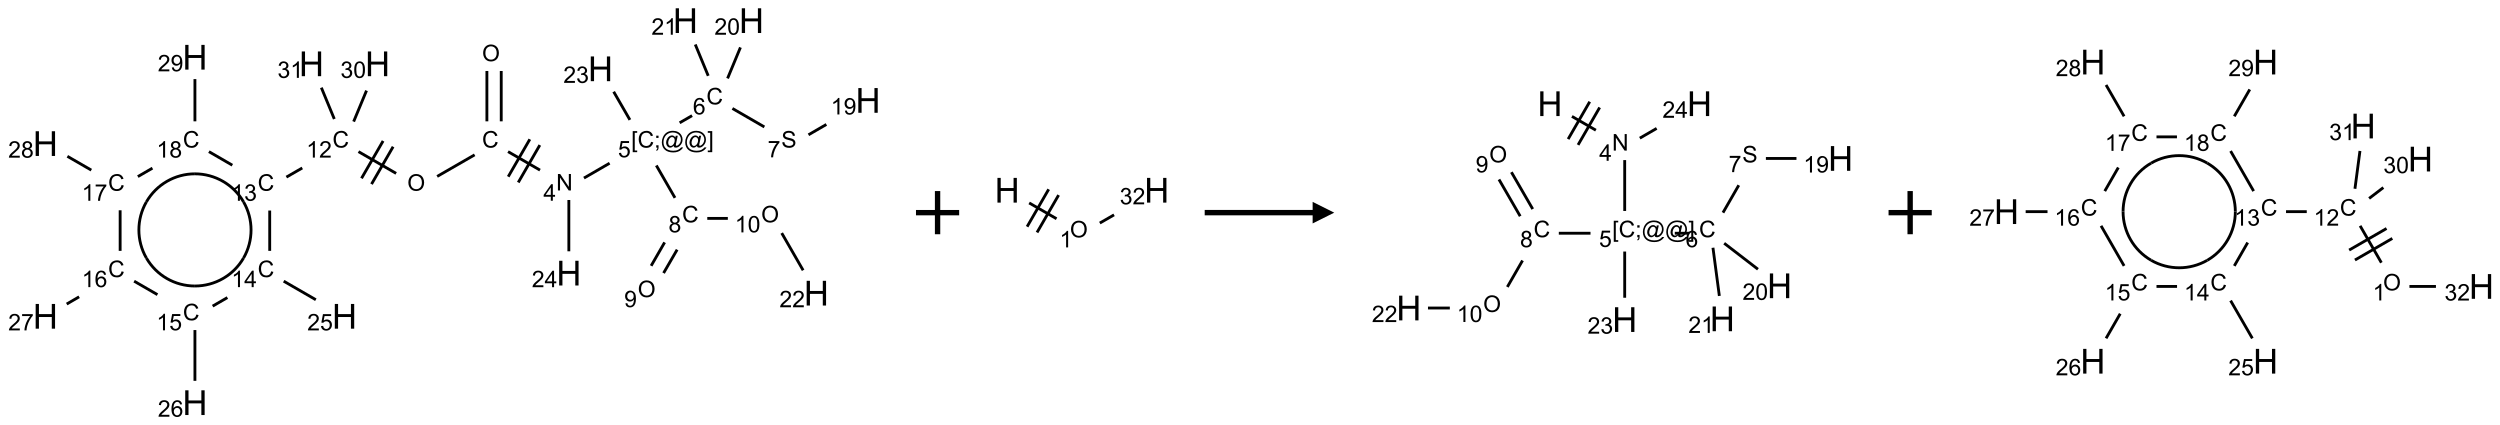 <?xml version="1.0" encoding="UTF-8"?>
<svg xmlns="http://www.w3.org/2000/svg" xmlns:xlink="http://www.w3.org/1999/xlink" width="1158" height="197" viewBox="0 0 1158 197">
<defs>
<g>
<g id="glyph-0-0">
<path d="M 1.332 0 L 1.332 -6.668 L 6.668 -6.668 L 6.668 0 Z M 1.5 -0.168 L 6.5 -0.168 L 6.5 -6.5 L 1.5 -6.5 Z M 1.5 -0.168 "/>
</g>
<g id="glyph-0-1">
<path d="M 0.516 -3.719 C 0.516 -4.984 0.855 -5.977 1.535 -6.695 C 2.215 -7.414 3.094 -7.77 4.172 -7.77 C 4.875 -7.77 5.512 -7.602 6.078 -7.266 C 6.645 -6.93 7.074 -6.461 7.371 -5.855 C 7.668 -5.254 7.816 -4.57 7.816 -3.809 C 7.816 -3.035 7.66 -2.34 7.348 -1.73 C 7.035 -1.117 6.594 -0.656 6.02 -0.34 C 5.449 -0.027 4.828 0.129 4.168 0.129 C 3.449 0.129 2.805 -0.043 2.238 -0.391 C 1.672 -0.738 1.246 -1.211 0.953 -1.812 C 0.66 -2.414 0.516 -3.047 0.516 -3.719 Z M 1.559 -3.703 C 1.559 -2.781 1.805 -2.059 2.301 -1.527 C 2.793 -1 3.414 -0.734 4.16 -0.734 C 4.922 -0.734 5.547 -1 6.039 -1.535 C 6.531 -2.07 6.777 -2.828 6.777 -3.812 C 6.777 -4.434 6.672 -4.977 6.461 -5.441 C 6.25 -5.902 5.945 -6.262 5.539 -6.52 C 5.133 -6.773 4.68 -6.902 4.176 -6.902 C 3.461 -6.902 2.848 -6.656 2.332 -6.164 C 1.816 -5.672 1.559 -4.852 1.559 -3.703 Z M 1.559 -3.703 "/>
</g>
<g id="glyph-0-2">
<path d="M 6.27 -2.676 L 7.281 -2.422 C 7.07 -1.594 6.688 -0.961 6.137 -0.523 C 5.586 -0.086 4.914 0.129 4.121 0.129 C 3.297 0.129 2.629 -0.039 2.113 -0.371 C 1.598 -0.707 1.203 -1.191 0.934 -1.828 C 0.664 -2.465 0.531 -3.145 0.531 -3.875 C 0.531 -4.672 0.684 -5.363 0.988 -5.957 C 1.293 -6.547 1.723 -6.996 2.285 -7.305 C 2.844 -7.613 3.461 -7.766 4.137 -7.766 C 4.898 -7.766 5.543 -7.57 6.062 -7.184 C 6.582 -6.793 6.945 -6.246 7.152 -5.543 L 6.156 -5.309 C 5.98 -5.863 5.723 -6.266 5.387 -6.52 C 5.051 -6.773 4.625 -6.902 4.113 -6.902 C 3.527 -6.902 3.039 -6.762 2.645 -6.48 C 2.25 -6.199 1.973 -5.82 1.812 -5.348 C 1.652 -4.871 1.574 -4.383 1.574 -3.879 C 1.574 -3.23 1.668 -2.664 1.855 -2.18 C 2.047 -1.695 2.34 -1.332 2.738 -1.094 C 3.137 -0.855 3.57 -0.734 4.035 -0.734 C 4.602 -0.734 5.082 -0.898 5.473 -1.223 C 5.867 -1.551 6.133 -2.035 6.27 -2.676 Z M 6.27 -2.676 "/>
</g>
<g id="glyph-0-3">
<path d="M 3.973 0 L 3.035 0 L 3.035 -5.973 C 2.809 -5.758 2.516 -5.543 2.148 -5.328 C 1.781 -5.113 1.453 -4.953 1.16 -4.844 L 1.16 -5.75 C 1.684 -5.996 2.145 -6.297 2.535 -6.645 C 2.93 -6.996 3.207 -7.336 3.371 -7.668 L 3.973 -7.668 Z M 3.973 0 "/>
</g>
<g id="glyph-0-4">
<path d="M 5.371 -0.902 L 5.371 0 L 0.324 0 C 0.316 -0.227 0.352 -0.441 0.434 -0.652 C 0.562 -0.996 0.766 -1.332 1.051 -1.668 C 1.332 -2 1.742 -2.387 2.277 -2.824 C 3.105 -3.504 3.668 -4.043 3.957 -4.441 C 4.25 -4.84 4.395 -5.215 4.395 -5.566 C 4.395 -5.938 4.262 -6.254 3.996 -6.508 C 3.73 -6.762 3.387 -6.891 2.957 -6.891 C 2.508 -6.891 2.145 -6.754 1.875 -6.484 C 1.605 -6.215 1.469 -5.84 1.465 -5.359 L 0.5 -5.457 C 0.566 -6.176 0.812 -6.727 1.246 -7.102 C 1.676 -7.477 2.254 -7.668 2.98 -7.668 C 3.711 -7.668 4.293 -7.465 4.719 -7.059 C 5.145 -6.652 5.359 -6.148 5.359 -5.547 C 5.359 -5.242 5.297 -4.941 5.172 -4.645 C 5.047 -4.352 4.84 -4.039 4.551 -3.715 C 4.262 -3.387 3.777 -2.938 3.105 -2.371 C 2.543 -1.898 2.18 -1.578 2.02 -1.41 C 1.859 -1.242 1.73 -1.07 1.625 -0.902 Z M 5.371 -0.902 "/>
</g>
<g id="glyph-0-5">
<path d="M 0.449 -2.016 L 1.387 -2.141 C 1.492 -1.609 1.676 -1.227 1.934 -0.992 C 2.191 -0.758 2.508 -0.641 2.879 -0.641 C 3.32 -0.641 3.695 -0.793 3.996 -1.098 C 4.301 -1.402 4.453 -1.781 4.453 -2.234 C 4.453 -2.664 4.312 -3.02 4.031 -3.301 C 3.75 -3.578 3.391 -3.719 2.957 -3.719 C 2.781 -3.719 2.562 -3.684 2.297 -3.613 L 2.402 -4.438 C 2.465 -4.43 2.516 -4.426 2.551 -4.426 C 2.949 -4.426 3.312 -4.531 3.629 -4.738 C 3.949 -4.949 4.109 -5.27 4.109 -5.703 C 4.109 -6.047 3.992 -6.332 3.762 -6.559 C 3.527 -6.785 3.227 -6.895 2.859 -6.895 C 2.496 -6.895 2.191 -6.781 1.949 -6.551 C 1.707 -6.324 1.547 -5.98 1.48 -5.52 L 0.543 -5.688 C 0.656 -6.316 0.918 -6.805 1.324 -7.148 C 1.73 -7.492 2.234 -7.668 2.84 -7.668 C 3.254 -7.668 3.641 -7.578 3.988 -7.398 C 4.34 -7.219 4.609 -6.977 4.793 -6.668 C 4.98 -6.359 5.074 -6.031 5.074 -5.684 C 5.074 -5.352 4.984 -5.051 4.809 -4.781 C 4.629 -4.512 4.367 -4.297 4.02 -4.137 C 4.473 -4.031 4.824 -3.816 5.074 -3.488 C 5.324 -3.16 5.449 -2.75 5.449 -2.254 C 5.449 -1.59 5.203 -1.023 4.719 -0.559 C 4.234 -0.098 3.617 0.137 2.875 0.137 C 2.203 0.137 1.648 -0.062 1.207 -0.465 C 0.762 -0.863 0.512 -1.379 0.449 -2.016 Z M 0.449 -2.016 "/>
</g>
<g id="glyph-0-6">
<path d="M 3.449 0 L 3.449 -1.828 L 0.137 -1.828 L 0.137 -2.688 L 3.621 -7.637 L 4.387 -7.637 L 4.387 -2.688 L 5.418 -2.688 L 5.418 -1.828 L 4.387 -1.828 L 4.387 0 Z M 3.449 -2.688 L 3.449 -6.129 L 1.059 -2.688 Z M 3.449 -2.688 "/>
</g>
<g id="glyph-0-7">
<path d="M 0.441 -2 L 1.426 -2.082 C 1.5 -1.605 1.668 -1.242 1.934 -1.004 C 2.199 -0.762 2.52 -0.641 2.895 -0.641 C 3.348 -0.641 3.73 -0.812 4.043 -1.152 C 4.355 -1.492 4.512 -1.941 4.512 -2.504 C 4.512 -3.039 4.359 -3.461 4.059 -3.77 C 3.758 -4.078 3.367 -4.234 2.879 -4.234 C 2.578 -4.234 2.305 -4.164 2.062 -4.027 C 1.82 -3.891 1.629 -3.715 1.488 -3.496 L 0.609 -3.609 L 1.348 -7.531 L 5.145 -7.531 L 5.145 -6.637 L 2.098 -6.637 L 1.688 -4.582 C 2.145 -4.902 2.625 -5.062 3.129 -5.062 C 3.797 -5.062 4.359 -4.832 4.816 -4.371 C 5.277 -3.91 5.504 -3.312 5.504 -2.59 C 5.504 -1.898 5.305 -1.301 4.902 -0.797 C 4.41 -0.18 3.742 0.129 2.895 0.129 C 2.199 0.129 1.633 -0.062 1.195 -0.453 C 0.758 -0.844 0.504 -1.359 0.441 -2 Z M 0.441 -2 "/>
</g>
<g id="glyph-0-8">
<path d="M 5.309 -5.766 L 4.375 -5.691 C 4.293 -6.059 4.172 -6.328 4.02 -6.496 C 3.766 -6.762 3.453 -6.895 3.082 -6.895 C 2.785 -6.895 2.523 -6.812 2.297 -6.645 C 2 -6.43 1.77 -6.117 1.598 -5.703 C 1.43 -5.289 1.34 -4.703 1.332 -3.938 C 1.559 -4.281 1.836 -4.535 2.16 -4.703 C 2.488 -4.871 2.828 -4.953 3.188 -4.953 C 3.812 -4.953 4.344 -4.723 4.785 -4.262 C 5.223 -3.801 5.441 -3.207 5.441 -2.48 C 5.441 -2 5.34 -1.555 5.133 -1.145 C 4.926 -0.73 4.641 -0.418 4.281 -0.199 C 3.922 0.02 3.512 0.129 3.051 0.129 C 2.27 0.129 1.633 -0.156 1.141 -0.73 C 0.648 -1.305 0.402 -2.254 0.402 -3.574 C 0.402 -5.051 0.672 -6.121 1.219 -6.793 C 1.695 -7.375 2.336 -7.668 3.141 -7.668 C 3.742 -7.668 4.234 -7.5 4.617 -7.16 C 5 -6.824 5.23 -6.359 5.309 -5.766 Z M 1.48 -2.473 C 1.48 -2.152 1.547 -1.844 1.684 -1.547 C 1.82 -1.25 2.016 -1.027 2.262 -0.871 C 2.508 -0.719 2.766 -0.641 3.035 -0.641 C 3.434 -0.641 3.773 -0.801 4.059 -1.121 C 4.344 -1.441 4.484 -1.875 4.484 -2.422 C 4.484 -2.949 4.344 -3.367 4.062 -3.668 C 3.781 -3.973 3.426 -4.125 3 -4.125 C 2.578 -4.125 2.219 -3.973 1.922 -3.668 C 1.625 -3.363 1.48 -2.969 1.48 -2.473 Z M 1.48 -2.473 "/>
</g>
<g id="glyph-0-9">
<path d="M 0.504 -6.637 L 0.504 -7.535 L 5.449 -7.535 L 5.449 -6.809 C 4.961 -6.289 4.48 -5.602 4.004 -4.746 C 3.527 -3.887 3.156 -3.004 2.895 -2.098 C 2.707 -1.461 2.59 -0.762 2.535 0 L 1.574 0 C 1.582 -0.602 1.703 -1.328 1.926 -2.176 C 2.152 -3.027 2.477 -3.848 2.898 -4.637 C 3.32 -5.426 3.77 -6.094 4.246 -6.637 Z M 0.504 -6.637 "/>
</g>
<g id="glyph-0-10">
<path d="M 1.887 -4.141 C 1.496 -4.281 1.207 -4.484 1.02 -4.75 C 0.832 -5.016 0.738 -5.328 0.738 -5.699 C 0.738 -6.254 0.938 -6.719 1.34 -7.098 C 1.738 -7.477 2.27 -7.668 2.934 -7.668 C 3.598 -7.668 4.137 -7.473 4.543 -7.086 C 4.949 -6.699 5.152 -6.227 5.152 -5.672 C 5.152 -5.316 5.059 -5.008 4.871 -4.746 C 4.688 -4.484 4.406 -4.281 4.027 -4.141 C 4.496 -3.988 4.852 -3.742 5.098 -3.402 C 5.34 -3.062 5.465 -2.656 5.465 -2.184 C 5.465 -1.531 5.234 -0.98 4.77 -0.535 C 4.309 -0.09 3.703 0.129 2.949 0.129 C 2.195 0.129 1.586 -0.094 1.125 -0.539 C 0.664 -0.984 0.434 -1.543 0.434 -2.207 C 0.434 -2.703 0.559 -3.121 0.809 -3.457 C 1.062 -3.793 1.422 -4.02 1.887 -4.141 Z M 1.699 -5.73 C 1.699 -5.367 1.812 -5.074 2.047 -4.844 C 2.281 -4.613 2.582 -4.5 2.953 -4.5 C 3.312 -4.5 3.609 -4.613 3.84 -4.84 C 4.07 -5.066 4.188 -5.348 4.188 -5.676 C 4.188 -6.02 4.07 -6.309 3.832 -6.543 C 3.594 -6.777 3.297 -6.895 2.941 -6.895 C 2.586 -6.895 2.289 -6.781 2.051 -6.551 C 1.816 -6.324 1.699 -6.047 1.699 -5.73 Z M 1.395 -2.203 C 1.395 -1.938 1.461 -1.676 1.586 -1.426 C 1.711 -1.176 1.902 -0.984 2.152 -0.848 C 2.402 -0.711 2.672 -0.641 2.957 -0.641 C 3.406 -0.641 3.777 -0.785 4.066 -1.074 C 4.359 -1.363 4.504 -1.727 4.504 -2.172 C 4.504 -2.625 4.355 -2.996 4.055 -3.293 C 3.754 -3.586 3.379 -3.734 2.926 -3.734 C 2.484 -3.734 2.121 -3.59 1.832 -3.297 C 1.543 -3.004 1.395 -2.641 1.395 -2.203 Z M 1.395 -2.203 "/>
</g>
<g id="glyph-0-11">
<path d="M 0.582 -1.766 L 1.484 -1.848 C 1.562 -1.426 1.707 -1.117 1.922 -0.926 C 2.137 -0.734 2.414 -0.641 2.75 -0.641 C 3.039 -0.641 3.289 -0.707 3.508 -0.84 C 3.727 -0.973 3.902 -1.148 4.043 -1.367 C 4.18 -1.586 4.297 -1.887 4.391 -2.262 C 4.484 -2.637 4.531 -3.016 4.531 -3.406 C 4.531 -3.449 4.531 -3.512 4.527 -3.594 C 4.34 -3.297 4.082 -3.055 3.758 -2.867 C 3.434 -2.68 3.082 -2.59 2.703 -2.59 C 2.07 -2.59 1.535 -2.816 1.098 -3.277 C 0.66 -3.734 0.441 -4.34 0.441 -5.09 C 0.441 -5.863 0.672 -6.484 1.129 -6.957 C 1.586 -7.43 2.156 -7.668 2.844 -7.668 C 3.34 -7.668 3.793 -7.531 4.207 -7.266 C 4.617 -7 4.93 -6.617 5.145 -6.121 C 5.355 -5.629 5.465 -4.91 5.465 -3.973 C 5.465 -2.996 5.359 -2.223 5.145 -1.645 C 4.934 -1.066 4.617 -0.625 4.199 -0.324 C 3.781 -0.02 3.293 0.129 2.73 0.129 C 2.133 0.129 1.645 -0.035 1.266 -0.367 C 0.887 -0.699 0.66 -1.164 0.582 -1.766 Z M 4.422 -5.137 C 4.422 -5.676 4.277 -6.102 3.992 -6.418 C 3.707 -6.734 3.359 -6.891 2.957 -6.891 C 2.543 -6.891 2.18 -6.719 1.871 -6.379 C 1.562 -6.039 1.406 -5.598 1.406 -5.059 C 1.406 -4.57 1.555 -4.176 1.848 -3.871 C 2.141 -3.566 2.5 -3.418 2.934 -3.418 C 3.367 -3.418 3.723 -3.57 4.004 -3.871 C 4.281 -4.176 4.422 -4.598 4.422 -5.137 Z M 4.422 -5.137 "/>
</g>
<g id="glyph-0-12">
<path d="M 0.441 -3.766 C 0.441 -4.668 0.535 -5.395 0.723 -5.945 C 0.906 -6.496 1.184 -6.922 1.551 -7.219 C 1.918 -7.516 2.375 -7.668 2.934 -7.668 C 3.344 -7.668 3.703 -7.586 4.012 -7.418 C 4.32 -7.254 4.574 -7.016 4.777 -6.707 C 4.977 -6.395 5.137 -6.016 5.25 -5.57 C 5.363 -5.125 5.422 -4.523 5.422 -3.766 C 5.422 -2.871 5.328 -2.148 5.145 -1.598 C 4.961 -1.047 4.688 -0.621 4.32 -0.32 C 3.953 -0.02 3.492 0.129 2.934 0.129 C 2.195 0.129 1.617 -0.133 1.199 -0.66 C 0.695 -1.297 0.441 -2.332 0.441 -3.766 Z M 1.406 -3.766 C 1.406 -2.512 1.555 -1.68 1.848 -1.262 C 2.141 -0.848 2.5 -0.641 2.934 -0.641 C 3.363 -0.641 3.727 -0.848 4.02 -1.266 C 4.312 -1.684 4.457 -2.516 4.457 -3.766 C 4.457 -5.023 4.312 -5.859 4.02 -6.27 C 3.727 -6.684 3.359 -6.891 2.922 -6.891 C 2.492 -6.891 2.148 -6.707 1.891 -6.344 C 1.566 -5.879 1.406 -5.02 1.406 -3.766 Z M 1.406 -3.766 "/>
</g>
<g id="glyph-0-13">
<path d="M 0.812 0 L 0.812 -7.637 L 1.848 -7.637 L 5.859 -1.641 L 5.859 -7.637 L 6.828 -7.637 L 6.828 0 L 5.793 0 L 1.781 -6 L 1.781 0 Z M 0.812 0 "/>
</g>
<g id="glyph-0-14">
<path d="M 0.723 2.121 L 0.723 -7.637 L 2.793 -7.637 L 2.793 -6.859 L 1.66 -6.859 L 1.66 1.344 L 2.793 1.344 L 2.793 2.121 Z M 0.723 2.121 "/>
</g>
<g id="glyph-0-15">
<path d="M 0.949 -4.465 L 0.949 -5.531 L 2.016 -5.531 L 2.016 -4.465 Z M 0.949 0 L 0.949 -1.066 L 2.016 -1.066 L 2.016 0 C 2.016 0.391 1.945 0.711 1.809 0.949 C 1.668 1.191 1.449 1.379 1.145 1.512 L 0.887 1.109 C 1.082 1.023 1.23 0.895 1.324 0.727 C 1.418 0.559 1.469 0.316 1.48 0 Z M 0.949 0 "/>
</g>
<g id="glyph-0-16">
<path d="M 6.047 -0.848 C 5.82 -0.59 5.57 -0.379 5.289 -0.223 C 5.008 -0.062 4.73 0.016 4.449 0.016 C 4.141 0.016 3.84 -0.074 3.547 -0.254 C 3.254 -0.434 3.02 -0.715 2.836 -1.09 C 2.652 -1.465 2.562 -1.875 2.562 -2.324 C 2.562 -2.875 2.703 -3.43 2.988 -3.98 C 3.27 -4.535 3.621 -4.953 4.043 -5.23 C 4.461 -5.508 4.871 -5.645 5.266 -5.645 C 5.566 -5.645 5.855 -5.566 6.129 -5.41 C 6.402 -5.25 6.641 -5.012 6.84 -4.688 L 7.016 -5.496 L 7.949 -5.496 L 7.199 -2 C 7.094 -1.516 7.043 -1.246 7.043 -1.191 C 7.043 -1.098 7.078 -1.02 7.148 -0.949 C 7.219 -0.883 7.305 -0.848 7.406 -0.848 C 7.59 -0.848 7.832 -0.953 8.129 -1.168 C 8.527 -1.445 8.84 -1.816 9.07 -2.285 C 9.301 -2.75 9.418 -3.234 9.418 -3.73 C 9.418 -4.309 9.27 -4.852 8.973 -5.355 C 8.676 -5.859 8.23 -6.262 7.645 -6.562 C 7.055 -6.863 6.406 -7.016 5.691 -7.016 C 4.879 -7.016 4.137 -6.824 3.465 -6.445 C 2.793 -6.066 2.273 -5.52 1.902 -4.809 C 1.535 -4.098 1.348 -3.34 1.348 -2.527 C 1.348 -1.676 1.535 -0.941 1.902 -0.328 C 2.273 0.285 2.809 0.742 3.508 1.035 C 4.207 1.328 4.984 1.473 5.832 1.473 C 6.742 1.473 7.504 1.32 8.121 1.016 C 8.734 0.711 9.195 0.34 9.5 -0.098 L 10.441 -0.098 C 10.266 0.266 9.961 0.637 9.531 1.016 C 9.102 1.395 8.59 1.695 7.996 1.914 C 7.402 2.133 6.688 2.246 5.848 2.246 C 5.078 2.246 4.367 2.145 3.715 1.949 C 3.066 1.75 2.512 1.453 2.051 1.055 C 1.594 0.656 1.25 0.199 1.016 -0.316 C 0.723 -0.973 0.578 -1.684 0.578 -2.441 C 0.578 -3.289 0.75 -4.098 1.098 -4.863 C 1.523 -5.805 2.125 -6.527 2.902 -7.027 C 3.684 -7.527 4.629 -7.777 5.738 -7.777 C 6.602 -7.777 7.375 -7.602 8.059 -7.246 C 8.746 -6.895 9.285 -6.371 9.684 -5.672 C 10.02 -5.07 10.188 -4.418 10.188 -3.715 C 10.188 -2.707 9.832 -1.812 9.125 -1.031 C 8.492 -0.328 7.801 0.02 7.051 0.02 C 6.812 0.02 6.617 -0.016 6.473 -0.09 C 6.324 -0.16 6.215 -0.266 6.145 -0.402 C 6.102 -0.488 6.066 -0.637 6.047 -0.848 Z M 3.527 -2.262 C 3.527 -1.785 3.641 -1.414 3.863 -1.152 C 4.09 -0.887 4.348 -0.754 4.641 -0.754 C 4.836 -0.754 5.039 -0.812 5.254 -0.93 C 5.469 -1.047 5.676 -1.219 5.871 -1.449 C 6.066 -1.676 6.23 -1.969 6.355 -2.32 C 6.48 -2.672 6.543 -3.027 6.543 -3.379 C 6.543 -3.852 6.426 -4.219 6.191 -4.48 C 5.957 -4.738 5.672 -4.871 5.332 -4.871 C 5.109 -4.871 4.902 -4.812 4.707 -4.699 C 4.512 -4.586 4.32 -4.406 4.137 -4.156 C 3.953 -3.906 3.805 -3.602 3.691 -3.246 C 3.582 -2.887 3.527 -2.559 3.527 -2.262 Z M 3.527 -2.262 "/>
</g>
<g id="glyph-0-17">
<path d="M 2.27 2.121 L 0.203 2.121 L 0.203 1.344 L 1.332 1.344 L 1.332 -6.859 L 0.203 -6.859 L 0.203 -7.637 L 2.27 -7.637 Z M 2.27 2.121 "/>
</g>
<g id="glyph-0-18">
<path d="M 0.48 -2.453 L 1.434 -2.535 C 1.477 -2.152 1.582 -1.84 1.746 -1.598 C 1.91 -1.352 2.168 -1.152 2.516 -1.004 C 2.863 -0.852 3.254 -0.777 3.688 -0.777 C 4.074 -0.777 4.414 -0.832 4.707 -0.949 C 5.004 -1.062 5.223 -1.219 5.367 -1.418 C 5.512 -1.617 5.582 -1.836 5.582 -2.074 C 5.582 -2.312 5.516 -2.523 5.375 -2.699 C 5.234 -2.879 5.008 -3.031 4.688 -3.152 C 4.484 -3.23 4.031 -3.355 3.328 -3.523 C 2.625 -3.691 2.137 -3.852 1.855 -4 C 1.488 -4.191 1.219 -4.43 1.039 -4.711 C 0.859 -4.992 0.77 -5.312 0.77 -5.66 C 0.77 -6.047 0.879 -6.406 1.098 -6.742 C 1.316 -7.078 1.637 -7.332 2.059 -7.504 C 2.477 -7.68 2.945 -7.766 3.457 -7.766 C 4.023 -7.766 4.523 -7.676 4.957 -7.492 C 5.387 -7.309 5.719 -7.043 5.953 -6.688 C 6.188 -6.332 6.312 -5.934 6.328 -5.484 L 5.359 -5.41 C 5.309 -5.895 5.133 -6.258 4.832 -6.504 C 4.531 -6.75 4.086 -6.875 3.5 -6.875 C 2.891 -6.875 2.445 -6.762 2.164 -6.539 C 1.883 -6.316 1.746 -6.047 1.746 -5.73 C 1.746 -5.457 1.844 -5.23 2.043 -5.051 C 2.238 -4.875 2.742 -4.695 3.566 -4.508 C 4.387 -4.32 4.949 -4.16 5.254 -4.02 C 5.699 -3.816 6.027 -3.555 6.238 -3.242 C 6.449 -2.93 6.559 -2.566 6.559 -2.156 C 6.559 -1.75 6.441 -1.367 6.207 -1.008 C 5.977 -0.648 5.641 -0.367 5.207 -0.168 C 4.77 0.031 4.281 0.129 3.734 0.129 C 3.043 0.129 2.465 0.031 1.996 -0.172 C 1.531 -0.375 1.164 -0.676 0.898 -1.082 C 0.633 -1.484 0.492 -1.941 0.48 -2.453 Z M 0.48 -2.453 "/>
</g>
<g id="glyph-1-0">
<path d="M 2 0 L 2 -10 L 10 -10 L 10 0 Z M 2.25 -0.25 L 9.75 -0.25 L 9.75 -9.75 L 2.25 -9.75 Z M 2.25 -0.25 "/>
</g>
<g id="glyph-1-1">
<path d="M 1.281 0 L 1.281 -11.453 L 2.797 -11.453 L 2.797 -6.75 L 8.75 -6.75 L 8.75 -11.453 L 10.266 -11.453 L 10.266 0 L 8.75 0 L 8.75 -5.398 L 2.797 -5.398 L 2.797 0 Z M 1.281 0 "/>
</g>
</g>
</defs>
<path fill="none" stroke-width="0.033" stroke-linecap="butt" stroke-linejoin="miter" stroke="rgb(0%, 0%, 0%)" stroke-opacity="1" stroke-miterlimit="10" d="M 5.113 0.583 L 5.113 1.166 " transform="matrix(40, 0, 0, 40, 21.01, 9.561)"/>
<path fill="none" stroke-width="0.033" stroke-linecap="butt" stroke-linejoin="miter" stroke="rgb(0%, 0%, 0%)" stroke-opacity="1" stroke-miterlimit="10" d="M 5.279 0.583 L 5.279 1.166 " transform="matrix(40, 0, 0, 40, 21.01, 9.561)"/>
<path fill="none" stroke-width="0.033" stroke-linecap="butt" stroke-linejoin="miter" stroke="rgb(0%, 0%, 0%)" stroke-opacity="1" stroke-miterlimit="10" d="M 4.971 1.554 L 4.537 1.804 " transform="matrix(40, 0, 0, 40, 21.01, 9.561)"/>
<path fill="none" stroke-width="0.033" stroke-linecap="butt" stroke-linejoin="miter" stroke="rgb(0%, 0%, 0%)" stroke-opacity="1" stroke-miterlimit="10" d="M 4.062 1.769 L 3.626 1.517 " transform="matrix(40, 0, 0, 40, 21.01, 9.561)"/>
<path fill="none" stroke-width="0.033" stroke-linecap="butt" stroke-linejoin="miter" stroke="rgb(0%, 0%, 0%)" stroke-opacity="1" stroke-miterlimit="10" d="M 3.911 1.393 L 3.661 1.826 " transform="matrix(40, 0, 0, 40, 21.01, 9.561)"/>
<path fill="none" stroke-width="0.033" stroke-linecap="butt" stroke-linejoin="miter" stroke="rgb(0%, 0%, 0%)" stroke-opacity="1" stroke-miterlimit="10" d="M 4.027 1.46 L 3.777 1.893 " transform="matrix(40, 0, 0, 40, 21.01, 9.561)"/>
<path fill="none" stroke-width="0.033" stroke-linecap="butt" stroke-linejoin="miter" stroke="rgb(0%, 0%, 0%)" stroke-opacity="1" stroke-miterlimit="10" d="M 2.975 1.706 L 2.791 1.812 " transform="matrix(40, 0, 0, 40, 21.01, 9.561)"/>
<path fill="none" stroke-width="0.033" stroke-linecap="butt" stroke-linejoin="miter" stroke="rgb(0%, 0%, 0%)" stroke-opacity="1" stroke-miterlimit="10" d="M 2.598 2.199 L 2.598 2.666 " transform="matrix(40, 0, 0, 40, 21.01, 9.561)"/>
<path fill="none" stroke-width="0.033" stroke-linecap="butt" stroke-linejoin="miter" stroke="rgb(0%, 0%, 0%)" stroke-opacity="1" stroke-miterlimit="10" d="M 2.76 3.017 L 3.132 3.232 " transform="matrix(40, 0, 0, 40, 21.01, 9.561)"/>
<path fill="none" stroke-width="0.033" stroke-linecap="butt" stroke-linejoin="miter" stroke="rgb(0%, 0%, 0%)" stroke-opacity="1" stroke-miterlimit="10" d="M 2.108 3.207 L 1.937 3.306 " transform="matrix(40, 0, 0, 40, 21.01, 9.561)"/>
<path fill="none" stroke-width="0.033" stroke-linecap="butt" stroke-linejoin="miter" stroke="rgb(0%, 0%, 0%)" stroke-opacity="1" stroke-miterlimit="10" d="M 1.732 3.583 L 1.732 4.171 " transform="matrix(40, 0, 0, 40, 21.01, 9.561)"/>
<path fill="none" stroke-width="0.033" stroke-linecap="butt" stroke-linejoin="miter" stroke="rgb(0%, 0%, 0%)" stroke-opacity="1" stroke-miterlimit="10" d="M 1.298 3.173 L 1.028 3.017 " transform="matrix(40, 0, 0, 40, 21.01, 9.561)"/>
<path fill="none" stroke-width="0.033" stroke-linecap="butt" stroke-linejoin="miter" stroke="rgb(0%, 0%, 0%)" stroke-opacity="1" stroke-miterlimit="10" d="M 0.391 3.198 L 0.247 3.282 " transform="matrix(40, 0, 0, 40, 21.01, 9.561)"/>
<path fill="none" stroke-width="0.033" stroke-linecap="butt" stroke-linejoin="miter" stroke="rgb(0%, 0%, 0%)" stroke-opacity="1" stroke-miterlimit="10" d="M 0.866 2.666 L 0.866 2.196 " transform="matrix(40, 0, 0, 40, 21.01, 9.561)"/>
<path fill="none" stroke-width="0.033" stroke-linecap="butt" stroke-linejoin="miter" stroke="rgb(0%, 0%, 0%)" stroke-opacity="1" stroke-miterlimit="10" d="M 0.532 1.731 L 0.255 1.571 " transform="matrix(40, 0, 0, 40, 21.01, 9.561)"/>
<path fill="none" stroke-width="0.033" stroke-linecap="butt" stroke-linejoin="miter" stroke="rgb(0%, 0%, 0%)" stroke-opacity="1" stroke-miterlimit="10" d="M 1.071 1.806 L 1.24 1.708 " transform="matrix(40, 0, 0, 40, 21.01, 9.561)"/>
<path fill="none" stroke-width="0.033" stroke-linecap="butt" stroke-linejoin="miter" stroke="rgb(0%, 0%, 0%)" stroke-opacity="1" stroke-miterlimit="10" d="M 1.894 1.517 L 2.165 1.674 " transform="matrix(40, 0, 0, 40, 21.01, 9.561)"/>
<path fill="none" stroke-width="0.033" stroke-linecap="butt" stroke-linejoin="miter" stroke="rgb(0%, 0%, 0%)" stroke-opacity="1" stroke-miterlimit="10" d="M 1.732 1.166 L 1.732 0.677 " transform="matrix(40, 0, 0, 40, 21.01, 9.561)"/>
<path fill="none" stroke-width="0.033" stroke-linecap="butt" stroke-linejoin="miter" stroke="rgb(0%, 0%, 0%)" stroke-opacity="1" stroke-miterlimit="10" d="M 3.57 1.169 L 3.719 0.81 " transform="matrix(40, 0, 0, 40, 21.01, 9.561)"/>
<path fill="none" stroke-width="0.033" stroke-linecap="butt" stroke-linejoin="miter" stroke="rgb(0%, 0%, 0%)" stroke-opacity="1" stroke-miterlimit="10" d="M 3.346 1.139 L 3.196 0.776 " transform="matrix(40, 0, 0, 40, 21.01, 9.561)"/>
<path fill="none" stroke-width="0.033" stroke-linecap="butt" stroke-linejoin="miter" stroke="rgb(0%, 0%, 0%)" stroke-opacity="1" stroke-miterlimit="10" d="M 5.358 1.517 L 5.728 1.731 " transform="matrix(40, 0, 0, 40, 21.01, 9.561)"/>
<path fill="none" stroke-width="0.033" stroke-linecap="butt" stroke-linejoin="miter" stroke="rgb(0%, 0%, 0%)" stroke-opacity="1" stroke-miterlimit="10" d="M 5.476 1.874 L 5.726 1.441 " transform="matrix(40, 0, 0, 40, 21.01, 9.561)"/>
<path fill="none" stroke-width="0.033" stroke-linecap="butt" stroke-linejoin="miter" stroke="rgb(0%, 0%, 0%)" stroke-opacity="1" stroke-miterlimit="10" d="M 5.36 1.807 L 5.61 1.374 " transform="matrix(40, 0, 0, 40, 21.01, 9.561)"/>
<path fill="none" stroke-width="0.033" stroke-linecap="butt" stroke-linejoin="miter" stroke="rgb(0%, 0%, 0%)" stroke-opacity="1" stroke-miterlimit="10" d="M 6.237 1.823 L 6.534 1.651 " transform="matrix(40, 0, 0, 40, 21.01, 9.561)"/>
<path fill="none" stroke-width="0.033" stroke-linecap="butt" stroke-linejoin="miter" stroke="rgb(0%, 0%, 0%)" stroke-opacity="1" stroke-miterlimit="10" d="M 7.345 1.183 L 7.489 1.1 " transform="matrix(40, 0, 0, 40, 21.01, 9.561)"/>
<path fill="none" stroke-width="0.033" stroke-linecap="butt" stroke-linejoin="miter" stroke="rgb(0%, 0%, 0%)" stroke-opacity="1" stroke-miterlimit="10" d="M 7.956 1.017 L 8.326 1.231 " transform="matrix(40, 0, 0, 40, 21.01, 9.561)"/>
<path fill="none" stroke-width="0.033" stroke-linecap="butt" stroke-linejoin="miter" stroke="rgb(0%, 0%, 0%)" stroke-opacity="1" stroke-miterlimit="10" d="M 8.837 1.322 L 9.044 1.202 " transform="matrix(40, 0, 0, 40, 21.01, 9.561)"/>
<path fill="none" stroke-width="0.033" stroke-linecap="butt" stroke-linejoin="miter" stroke="rgb(0%, 0%, 0%)" stroke-opacity="1" stroke-miterlimit="10" d="M 7.9 0.669 L 8.049 0.31 " transform="matrix(40, 0, 0, 40, 21.01, 9.561)"/>
<path fill="none" stroke-width="0.033" stroke-linecap="butt" stroke-linejoin="miter" stroke="rgb(0%, 0%, 0%)" stroke-opacity="1" stroke-miterlimit="10" d="M 7.676 0.639 L 7.526 0.276 " transform="matrix(40, 0, 0, 40, 21.01, 9.561)"/>
<path fill="none" stroke-width="0.033" stroke-linecap="butt" stroke-linejoin="miter" stroke="rgb(0%, 0%, 0%)" stroke-opacity="1" stroke-miterlimit="10" d="M 7.075 1.677 L 7.291 2.052 " transform="matrix(40, 0, 0, 40, 21.01, 9.561)"/>
<path fill="none" stroke-width="0.033" stroke-linecap="butt" stroke-linejoin="miter" stroke="rgb(0%, 0%, 0%)" stroke-opacity="1" stroke-miterlimit="10" d="M 7.171 2.568 L 7.015 2.839 " transform="matrix(40, 0, 0, 40, 21.01, 9.561)"/>
<path fill="none" stroke-width="0.033" stroke-linecap="butt" stroke-linejoin="miter" stroke="rgb(0%, 0%, 0%)" stroke-opacity="1" stroke-miterlimit="10" d="M 7.316 2.652 L 7.159 2.923 " transform="matrix(40, 0, 0, 40, 21.01, 9.561)"/>
<path fill="none" stroke-width="0.033" stroke-linecap="butt" stroke-linejoin="miter" stroke="rgb(0%, 0%, 0%)" stroke-opacity="1" stroke-miterlimit="10" d="M 7.665 2.29 L 7.903 2.29 " transform="matrix(40, 0, 0, 40, 21.01, 9.561)"/>
<path fill="none" stroke-width="0.033" stroke-linecap="butt" stroke-linejoin="miter" stroke="rgb(0%, 0%, 0%)" stroke-opacity="1" stroke-miterlimit="10" d="M 8.527 2.46 L 8.775 2.891 " transform="matrix(40, 0, 0, 40, 21.01, 9.561)"/>
<path fill="none" stroke-width="0.033" stroke-linecap="butt" stroke-linejoin="miter" stroke="rgb(0%, 0%, 0%)" stroke-opacity="1" stroke-miterlimit="10" d="M 6.769 1.149 L 6.581 0.823 " transform="matrix(40, 0, 0, 40, 21.01, 9.561)"/>
<path fill="none" stroke-width="0.033" stroke-linecap="butt" stroke-linejoin="miter" stroke="rgb(0%, 0%, 0%)" stroke-opacity="1" stroke-miterlimit="10" d="M 6.062 2.077 L 6.062 2.671 " transform="matrix(40, 0, 0, 40, 21.01, 9.561)"/>
<path fill="none" stroke-width="0.033" stroke-linecap="butt" stroke-linejoin="miter" stroke="rgb(0%, 0%, 0%)" stroke-opacity="1" stroke-miterlimit="10" d="M 2.295 2.099 C 2.411 2.3 2.411 2.548 2.295 2.749 " transform="matrix(40, 0, 0, 40, 21.01, 9.561)"/>
<path fill="none" stroke-width="0.033" stroke-linecap="butt" stroke-linejoin="miter" stroke="rgb(0%, 0%, 0%)" stroke-opacity="1" stroke-miterlimit="10" d="M 1.732 1.774 C 1.964 1.774 2.179 1.898 2.295 2.099 " transform="matrix(40, 0, 0, 40, 21.01, 9.561)"/>
<path fill="none" stroke-width="0.033" stroke-linecap="butt" stroke-linejoin="miter" stroke="rgb(0%, 0%, 0%)" stroke-opacity="1" stroke-miterlimit="10" d="M 1.17 2.099 C 1.286 1.898 1.5 1.774 1.732 1.774 " transform="matrix(40, 0, 0, 40, 21.01, 9.561)"/>
<path fill="none" stroke-width="0.033" stroke-linecap="butt" stroke-linejoin="miter" stroke="rgb(0%, 0%, 0%)" stroke-opacity="1" stroke-miterlimit="10" d="M 1.17 2.749 C 1.054 2.548 1.054 2.3 1.17 2.099 " transform="matrix(40, 0, 0, 40, 21.01, 9.561)"/>
<path fill="none" stroke-width="0.033" stroke-linecap="butt" stroke-linejoin="miter" stroke="rgb(0%, 0%, 0%)" stroke-opacity="1" stroke-miterlimit="10" d="M 1.732 3.073 C 1.5 3.073 1.286 2.95 1.17 2.749 " transform="matrix(40, 0, 0, 40, 21.01, 9.561)"/>
<path fill="none" stroke-width="0.033" stroke-linecap="butt" stroke-linejoin="miter" stroke="rgb(0%, 0%, 0%)" stroke-opacity="1" stroke-miterlimit="10" d="M 2.295 2.749 C 2.179 2.95 1.964 3.073 1.732 3.073 " transform="matrix(40, 0, 0, 40, 21.01, 9.561)"/>
<g fill="rgb(0%, 0%, 0%)" fill-opacity="1">
<use xlink:href="#glyph-0-1" x="223.277" y="28.363"/>
</g>
<g fill="rgb(0%, 0%, 0%)" fill-opacity="1">
<use xlink:href="#glyph-0-2" x="223.262" y="68.359"/>
</g>
<g fill="rgb(0%, 0%, 0%)" fill-opacity="1">
<use xlink:href="#glyph-0-1" x="188.637" y="88.363"/>
</g>
<g fill="rgb(0%, 0%, 0%)" fill-opacity="1">
<use xlink:href="#glyph-0-2" x="153.98" y="68.359"/>
</g>
<g fill="rgb(0%, 0%, 0%)" fill-opacity="1">
<use xlink:href="#glyph-0-3" x="141.875" y="72.996"/>
<use xlink:href="#glyph-0-4" x="147.807" y="72.996"/>
</g>
<g fill="rgb(0%, 0%, 0%)" fill-opacity="1">
<use xlink:href="#glyph-0-2" x="119.34" y="88.359"/>
</g>
<g fill="rgb(0%, 0%, 0%)" fill-opacity="1">
<use xlink:href="#glyph-0-3" x="107.156" y="92.996"/>
<use xlink:href="#glyph-0-5" x="113.089" y="92.996"/>
</g>
<g fill="rgb(0%, 0%, 0%)" fill-opacity="1">
<use xlink:href="#glyph-0-2" x="119.34" y="128.359"/>
</g>
<g fill="rgb(0%, 0%, 0%)" fill-opacity="1">
<use xlink:href="#glyph-0-3" x="107.188" y="132.996"/>
<use xlink:href="#glyph-0-6" x="113.12" y="132.996"/>
</g>
<g fill="rgb(0%, 0%, 0%)" fill-opacity="1">
<use xlink:href="#glyph-1-1" x="153.801" y="152.242"/>
</g>
<g fill="rgb(0%, 0%, 0%)" fill-opacity="1">
<use xlink:href="#glyph-0-4" x="142.312" y="153.035"/>
<use xlink:href="#glyph-0-7" x="148.245" y="153.035"/>
</g>
<g fill="rgb(0%, 0%, 0%)" fill-opacity="1">
<use xlink:href="#glyph-0-2" x="84.699" y="148.359"/>
</g>
<g fill="rgb(0%, 0%, 0%)" fill-opacity="1">
<use xlink:href="#glyph-0-3" x="72.457" y="152.996"/>
<use xlink:href="#glyph-0-7" x="78.389" y="152.996"/>
</g>
<g fill="rgb(0%, 0%, 0%)" fill-opacity="1">
<use xlink:href="#glyph-1-1" x="84.52" y="192.242"/>
</g>
<g fill="rgb(0%, 0%, 0%)" fill-opacity="1">
<use xlink:href="#glyph-0-4" x="73.094" y="193.035"/>
<use xlink:href="#glyph-0-8" x="79.026" y="193.035"/>
</g>
<g fill="rgb(0%, 0%, 0%)" fill-opacity="1">
<use xlink:href="#glyph-0-2" x="50.059" y="128.359"/>
</g>
<g fill="rgb(0%, 0%, 0%)" fill-opacity="1">
<use xlink:href="#glyph-0-3" x="37.879" y="132.996"/>
<use xlink:href="#glyph-0-8" x="43.811" y="132.996"/>
</g>
<g fill="rgb(0%, 0%, 0%)" fill-opacity="1">
<use xlink:href="#glyph-1-1" x="15.238" y="152.242"/>
</g>
<g fill="rgb(0%, 0%, 0%)" fill-opacity="1">
<use xlink:href="#glyph-0-4" x="3.805" y="153.035"/>
<use xlink:href="#glyph-0-9" x="9.737" y="153.035"/>
</g>
<g fill="rgb(0%, 0%, 0%)" fill-opacity="1">
<use xlink:href="#glyph-0-2" x="50.059" y="88.359"/>
</g>
<g fill="rgb(0%, 0%, 0%)" fill-opacity="1">
<use xlink:href="#glyph-0-3" x="37.875" y="92.996"/>
<use xlink:href="#glyph-0-9" x="43.807" y="92.996"/>
</g>
<g fill="rgb(0%, 0%, 0%)" fill-opacity="1">
<use xlink:href="#glyph-1-1" x="15.238" y="72.242"/>
</g>
<g fill="rgb(0%, 0%, 0%)" fill-opacity="1">
<use xlink:href="#glyph-0-4" x="3.789" y="73.035"/>
<use xlink:href="#glyph-0-10" x="9.721" y="73.035"/>
</g>
<g fill="rgb(0%, 0%, 0%)" fill-opacity="1">
<use xlink:href="#glyph-0-2" x="84.699" y="68.359"/>
</g>
<g fill="rgb(0%, 0%, 0%)" fill-opacity="1">
<use xlink:href="#glyph-0-3" x="72.5" y="72.996"/>
<use xlink:href="#glyph-0-10" x="78.432" y="72.996"/>
</g>
<g fill="rgb(0%, 0%, 0%)" fill-opacity="1">
<use xlink:href="#glyph-1-1" x="84.52" y="32.242"/>
</g>
<g fill="rgb(0%, 0%, 0%)" fill-opacity="1">
<use xlink:href="#glyph-0-4" x="73.07" y="33.035"/>
<use xlink:href="#glyph-0-11" x="79.003" y="33.035"/>
</g>
<g fill="rgb(0%, 0%, 0%)" fill-opacity="1">
<use xlink:href="#glyph-1-1" x="169.109" y="35.289"/>
</g>
<g fill="rgb(0%, 0%, 0%)" fill-opacity="1">
<use xlink:href="#glyph-0-5" x="157.703" y="36.082"/>
<use xlink:href="#glyph-0-12" x="163.635" y="36.082"/>
</g>
<g fill="rgb(0%, 0%, 0%)" fill-opacity="1">
<use xlink:href="#glyph-1-1" x="138.492" y="35.289"/>
</g>
<g fill="rgb(0%, 0%, 0%)" fill-opacity="1">
<use xlink:href="#glyph-0-5" x="128.535" y="36.082"/>
<use xlink:href="#glyph-0-3" x="134.467" y="36.082"/>
</g>
<g fill="rgb(0%, 0%, 0%)" fill-opacity="1">
<use xlink:href="#glyph-0-13" x="257.621" y="88.227"/>
</g>
<g fill="rgb(0%, 0%, 0%)" fill-opacity="1">
<use xlink:href="#glyph-0-6" x="251.684" y="92.965"/>
</g>
<g fill="rgb(0%, 0%, 0%)" fill-opacity="1">
<use xlink:href="#glyph-0-14" x="292.352" y="68.367"/>
<use xlink:href="#glyph-0-2" x="295.315" y="68.367"/>
<use xlink:href="#glyph-0-15" x="303.018" y="68.367"/>
<use xlink:href="#glyph-0-16" x="305.982" y="68.367"/>
<use xlink:href="#glyph-0-16" x="316.81" y="68.367"/>
<use xlink:href="#glyph-0-17" x="327.638" y="68.367"/>
</g>
<g fill="rgb(0%, 0%, 0%)" fill-opacity="1">
<use xlink:href="#glyph-0-7" x="286.234" y="72.863"/>
</g>
<g fill="rgb(0%, 0%, 0%)" fill-opacity="1">
<use xlink:href="#glyph-0-2" x="327.188" y="48.359"/>
</g>
<g fill="rgb(0%, 0%, 0%)" fill-opacity="1">
<use xlink:href="#glyph-0-8" x="320.941" y="52.996"/>
</g>
<g fill="rgb(0%, 0%, 0%)" fill-opacity="1">
<use xlink:href="#glyph-0-18" x="361.879" y="68.359"/>
</g>
<g fill="rgb(0%, 0%, 0%)" fill-opacity="1">
<use xlink:href="#glyph-0-9" x="355.574" y="72.867"/>
</g>
<g fill="rgb(0%, 0%, 0%)" fill-opacity="1">
<use xlink:href="#glyph-1-1" x="396.289" y="52.242"/>
</g>
<g fill="rgb(0%, 0%, 0%)" fill-opacity="1">
<use xlink:href="#glyph-0-3" x="384.84" y="53.035"/>
<use xlink:href="#glyph-0-11" x="390.772" y="53.035"/>
</g>
<g fill="rgb(0%, 0%, 0%)" fill-opacity="1">
<use xlink:href="#glyph-1-1" x="342.312" y="15.289"/>
</g>
<g fill="rgb(0%, 0%, 0%)" fill-opacity="1">
<use xlink:href="#glyph-0-4" x="330.906" y="16.082"/>
<use xlink:href="#glyph-0-12" x="336.839" y="16.082"/>
</g>
<g fill="rgb(0%, 0%, 0%)" fill-opacity="1">
<use xlink:href="#glyph-1-1" x="311.699" y="15.289"/>
</g>
<g fill="rgb(0%, 0%, 0%)" fill-opacity="1">
<use xlink:href="#glyph-0-4" x="301.742" y="16.082"/>
<use xlink:href="#glyph-0-3" x="307.674" y="16.082"/>
</g>
<g fill="rgb(0%, 0%, 0%)" fill-opacity="1">
<use xlink:href="#glyph-0-2" x="315.922" y="103"/>
</g>
<g fill="rgb(0%, 0%, 0%)" fill-opacity="1">
<use xlink:href="#glyph-0-10" x="309.652" y="107.637"/>
</g>
<g fill="rgb(0%, 0%, 0%)" fill-opacity="1">
<use xlink:href="#glyph-0-1" x="295.383" y="137.645"/>
</g>
<g fill="rgb(0%, 0%, 0%)" fill-opacity="1">
<use xlink:href="#glyph-0-11" x="289.102" y="142.277"/>
</g>
<g fill="rgb(0%, 0%, 0%)" fill-opacity="1">
<use xlink:href="#glyph-0-1" x="352.562" y="103.004"/>
</g>
<g fill="rgb(0%, 0%, 0%)" fill-opacity="1">
<use xlink:href="#glyph-0-3" x="340.387" y="107.637"/>
<use xlink:href="#glyph-0-12" x="346.319" y="107.637"/>
</g>
<g fill="rgb(0%, 0%, 0%)" fill-opacity="1">
<use xlink:href="#glyph-1-1" x="372.367" y="141.523"/>
</g>
<g fill="rgb(0%, 0%, 0%)" fill-opacity="1">
<use xlink:href="#glyph-0-4" x="361.012" y="142.316"/>
<use xlink:href="#glyph-0-4" x="366.944" y="142.316"/>
</g>
<g fill="rgb(0%, 0%, 0%)" fill-opacity="1">
<use xlink:href="#glyph-1-1" x="272.367" y="37.602"/>
</g>
<g fill="rgb(0%, 0%, 0%)" fill-opacity="1">
<use xlink:href="#glyph-0-4" x="260.934" y="38.395"/>
<use xlink:href="#glyph-0-5" x="266.866" y="38.395"/>
</g>
<g fill="rgb(0%, 0%, 0%)" fill-opacity="1">
<use xlink:href="#glyph-1-1" x="257.723" y="132.242"/>
</g>
<g fill="rgb(0%, 0%, 0%)" fill-opacity="1">
<use xlink:href="#glyph-0-4" x="246.324" y="133.035"/>
<use xlink:href="#glyph-0-6" x="252.257" y="133.035"/>
</g>
<path fill="none" stroke-width="0.062" stroke-linecap="butt" stroke-linejoin="miter" stroke="rgb(0%, 0%, 0%)" stroke-opacity="1" stroke-miterlimit="10" d="M -0 0 L 0.5 0 M 0.25 -0.25 L 0.25 0.25 " transform="matrix(40, 0, 0, 40, 424.283, 98.5)"/>
<path fill="none" stroke-width="0.033" stroke-linecap="butt" stroke-linejoin="miter" stroke="rgb(0%, 0%, 0%)" stroke-opacity="1" stroke-miterlimit="10" d="M 0.255 0.147 L 0.572 0.33 " transform="matrix(40, 0, 0, 40, 466.51, 88.123)"/>
<path fill="none" stroke-width="0.033" stroke-linecap="butt" stroke-linejoin="miter" stroke="rgb(0%, 0%, 0%)" stroke-opacity="1" stroke-miterlimit="10" d="M 0.346 0.489 L 0.596 0.056 " transform="matrix(40, 0, 0, 40, 466.51, 88.123)"/>
<path fill="none" stroke-width="0.033" stroke-linecap="butt" stroke-linejoin="miter" stroke="rgb(0%, 0%, 0%)" stroke-opacity="1" stroke-miterlimit="10" d="M 0.231 0.422 L 0.481 -0.011 " transform="matrix(40, 0, 0, 40, 466.51, 88.123)"/>
<path fill="none" stroke-width="0.033" stroke-linecap="butt" stroke-linejoin="miter" stroke="rgb(0%, 0%, 0%)" stroke-opacity="1" stroke-miterlimit="10" d="M 1.073 0.38 L 1.238 0.285 " transform="matrix(40, 0, 0, 40, 466.51, 88.123)"/>
<g fill="rgb(0%, 0%, 0%)" fill-opacity="1">
<use xlink:href="#glyph-1-1" x="460.738" y="93.852"/>
</g>
<g fill="rgb(0%, 0%, 0%)" fill-opacity="1">
<use xlink:href="#glyph-0-1" x="495.574" y="109.973"/>
</g>
<g fill="rgb(0%, 0%, 0%)" fill-opacity="1">
<use xlink:href="#glyph-0-3" x="490.781" y="114.605"/>
</g>
<g fill="rgb(0%, 0%, 0%)" fill-opacity="1">
<use xlink:href="#glyph-1-1" x="530.02" y="93.852"/>
</g>
<g fill="rgb(0%, 0%, 0%)" fill-opacity="1">
<use xlink:href="#glyph-0-5" x="518.664" y="94.645"/>
<use xlink:href="#glyph-0-4" x="524.596" y="94.645"/>
</g>
<path fill-rule="nonzero" fill="rgb(0%, 0%, 0%)" fill-opacity="1" d="M 558.016 99.75 L 608.016 99.75 L 608.016 103.5 L 618.016 98.5 L 608.016 93.5 L 608.016 97.25 L 558.016 97.25 "/>
<path fill="none" stroke-width="0.033" stroke-linecap="butt" stroke-linejoin="miter" stroke="rgb(0%, 0%, 0%)" stroke-opacity="1" stroke-miterlimit="10" d="M 1.889 0.147 L 2.166 0.307 " transform="matrix(40, 0, 0, 40, 652.561, 48.035)"/>
<path fill="none" stroke-width="0.033" stroke-linecap="butt" stroke-linejoin="miter" stroke="rgb(0%, 0%, 0%)" stroke-opacity="1" stroke-miterlimit="10" d="M 1.96 0.477 L 2.21 0.044 " transform="matrix(40, 0, 0, 40, 652.561, 48.035)"/>
<path fill="none" stroke-width="0.033" stroke-linecap="butt" stroke-linejoin="miter" stroke="rgb(0%, 0%, 0%)" stroke-opacity="1" stroke-miterlimit="10" d="M 1.845 0.41 L 2.095 -0.023 " transform="matrix(40, 0, 0, 40, 652.561, 48.035)"/>
<path fill="none" stroke-width="0.033" stroke-linecap="butt" stroke-linejoin="miter" stroke="rgb(0%, 0%, 0%)" stroke-opacity="1" stroke-miterlimit="10" d="M 2.5 0.653 L 2.5 1.242 " transform="matrix(40, 0, 0, 40, 652.561, 48.035)"/>
<path fill="none" stroke-width="0.033" stroke-linecap="butt" stroke-linejoin="miter" stroke="rgb(0%, 0%, 0%)" stroke-opacity="1" stroke-miterlimit="10" d="M 3.08 1.5 L 3.246 1.5 " transform="matrix(40, 0, 0, 40, 652.561, 48.035)"/>
<path fill="none" stroke-width="0.033" stroke-linecap="butt" stroke-linejoin="miter" stroke="rgb(0%, 0%, 0%)" stroke-opacity="1" stroke-miterlimit="10" d="M 3.638 1.262 L 3.821 0.944 " transform="matrix(40, 0, 0, 40, 652.561, 48.035)"/>
<path fill="none" stroke-width="0.033" stroke-linecap="butt" stroke-linejoin="miter" stroke="rgb(0%, 0%, 0%)" stroke-opacity="1" stroke-miterlimit="10" d="M 4.135 0.634 L 4.489 0.634 " transform="matrix(40, 0, 0, 40, 652.561, 48.035)"/>
<path fill="none" stroke-width="0.033" stroke-linecap="butt" stroke-linejoin="miter" stroke="rgb(0%, 0%, 0%)" stroke-opacity="1" stroke-miterlimit="10" d="M 3.652 1.616 L 4.043 1.917 " transform="matrix(40, 0, 0, 40, 652.561, 48.035)"/>
<path fill="none" stroke-width="0.033" stroke-linecap="butt" stroke-linejoin="miter" stroke="rgb(0%, 0%, 0%)" stroke-opacity="1" stroke-miterlimit="10" d="M 3.522 1.668 L 3.596 2.226 " transform="matrix(40, 0, 0, 40, 652.561, 48.035)"/>
<path fill="none" stroke-width="0.033" stroke-linecap="butt" stroke-linejoin="miter" stroke="rgb(0%, 0%, 0%)" stroke-opacity="1" stroke-miterlimit="10" d="M 2.104 1.5 L 1.737 1.5 " transform="matrix(40, 0, 0, 40, 652.561, 48.035)"/>
<path fill="none" stroke-width="0.033" stroke-linecap="butt" stroke-linejoin="miter" stroke="rgb(0%, 0%, 0%)" stroke-opacity="1" stroke-miterlimit="10" d="M 1.435 1.22 L 1.188 0.793 " transform="matrix(40, 0, 0, 40, 652.561, 48.035)"/>
<path fill="none" stroke-width="0.033" stroke-linecap="butt" stroke-linejoin="miter" stroke="rgb(0%, 0%, 0%)" stroke-opacity="1" stroke-miterlimit="10" d="M 1.29 1.303 L 1.044 0.877 " transform="matrix(40, 0, 0, 40, 652.561, 48.035)"/>
<path fill="none" stroke-width="0.033" stroke-linecap="butt" stroke-linejoin="miter" stroke="rgb(0%, 0%, 0%)" stroke-opacity="1" stroke-miterlimit="10" d="M 1.317 1.816 L 1.141 2.122 " transform="matrix(40, 0, 0, 40, 652.561, 48.035)"/>
<path fill="none" stroke-width="0.033" stroke-linecap="butt" stroke-linejoin="miter" stroke="rgb(0%, 0%, 0%)" stroke-opacity="1" stroke-miterlimit="10" d="M 0.475 2.366 L 0.222 2.366 " transform="matrix(40, 0, 0, 40, 652.561, 48.035)"/>
<path fill="none" stroke-width="0.033" stroke-linecap="butt" stroke-linejoin="miter" stroke="rgb(0%, 0%, 0%)" stroke-opacity="1" stroke-miterlimit="10" d="M 2.5 1.712 L 2.5 2.247 " transform="matrix(40, 0, 0, 40, 652.561, 48.035)"/>
<path fill="none" stroke-width="0.033" stroke-linecap="butt" stroke-linejoin="miter" stroke="rgb(0%, 0%, 0%)" stroke-opacity="1" stroke-miterlimit="10" d="M 2.675 0.399 L 2.87 0.286 " transform="matrix(40, 0, 0, 40, 652.561, 48.035)"/>
<g fill="rgb(0%, 0%, 0%)" fill-opacity="1">
<use xlink:href="#glyph-1-1" x="712.148" y="53.762"/>
</g>
<g fill="rgb(0%, 0%, 0%)" fill-opacity="1">
<use xlink:href="#glyph-0-13" x="746.688" y="69.746"/>
</g>
<g fill="rgb(0%, 0%, 0%)" fill-opacity="1">
<use xlink:href="#glyph-0-6" x="740.746" y="74.484"/>
</g>
<g fill="rgb(0%, 0%, 0%)" fill-opacity="1">
<use xlink:href="#glyph-0-14" x="746.773" y="109.887"/>
<use xlink:href="#glyph-0-2" x="749.737" y="109.887"/>
<use xlink:href="#glyph-0-15" x="757.44" y="109.887"/>
<use xlink:href="#glyph-0-16" x="760.404" y="109.887"/>
<use xlink:href="#glyph-0-16" x="771.232" y="109.887"/>
<use xlink:href="#glyph-0-17" x="782.06" y="109.887"/>
</g>
<g fill="rgb(0%, 0%, 0%)" fill-opacity="1">
<use xlink:href="#glyph-0-7" x="740.656" y="114.383"/>
</g>
<g fill="rgb(0%, 0%, 0%)" fill-opacity="1">
<use xlink:href="#glyph-0-2" x="786.969" y="109.879"/>
</g>
<g fill="rgb(0%, 0%, 0%)" fill-opacity="1">
<use xlink:href="#glyph-0-8" x="780.723" y="114.516"/>
</g>
<g fill="rgb(0%, 0%, 0%)" fill-opacity="1">
<use xlink:href="#glyph-0-18" x="807.02" y="75.238"/>
</g>
<g fill="rgb(0%, 0%, 0%)" fill-opacity="1">
<use xlink:href="#glyph-0-9" x="800.715" y="79.746"/>
</g>
<g fill="rgb(0%, 0%, 0%)" fill-opacity="1">
<use xlink:href="#glyph-1-1" x="846.789" y="79.121"/>
</g>
<g fill="rgb(0%, 0%, 0%)" fill-opacity="1">
<use xlink:href="#glyph-0-3" x="835.336" y="79.914"/>
<use xlink:href="#glyph-0-11" x="841.268" y="79.914"/>
</g>
<g fill="rgb(0%, 0%, 0%)" fill-opacity="1">
<use xlink:href="#glyph-1-1" x="818.523" y="138.113"/>
</g>
<g fill="rgb(0%, 0%, 0%)" fill-opacity="1">
<use xlink:href="#glyph-0-4" x="807.117" y="138.906"/>
<use xlink:href="#glyph-0-12" x="813.049" y="138.906"/>
</g>
<g fill="rgb(0%, 0%, 0%)" fill-opacity="1">
<use xlink:href="#glyph-1-1" x="792.008" y="153.422"/>
</g>
<g fill="rgb(0%, 0%, 0%)" fill-opacity="1">
<use xlink:href="#glyph-0-4" x="782.051" y="154.211"/>
<use xlink:href="#glyph-0-3" x="787.983" y="154.211"/>
</g>
<g fill="rgb(0%, 0%, 0%)" fill-opacity="1">
<use xlink:href="#glyph-0-2" x="710.344" y="109.879"/>
</g>
<g fill="rgb(0%, 0%, 0%)" fill-opacity="1">
<use xlink:href="#glyph-0-10" x="704.074" y="114.516"/>
</g>
<g fill="rgb(0%, 0%, 0%)" fill-opacity="1">
<use xlink:href="#glyph-0-1" x="689.805" y="75.242"/>
</g>
<g fill="rgb(0%, 0%, 0%)" fill-opacity="1">
<use xlink:href="#glyph-0-11" x="683.523" y="79.875"/>
</g>
<g fill="rgb(0%, 0%, 0%)" fill-opacity="1">
<use xlink:href="#glyph-0-1" x="686.984" y="144.523"/>
</g>
<g fill="rgb(0%, 0%, 0%)" fill-opacity="1">
<use xlink:href="#glyph-0-3" x="674.809" y="149.156"/>
<use xlink:href="#glyph-0-12" x="680.741" y="149.156"/>
</g>
<g fill="rgb(0%, 0%, 0%)" fill-opacity="1">
<use xlink:href="#glyph-1-1" x="646.789" y="148.402"/>
</g>
<g fill="rgb(0%, 0%, 0%)" fill-opacity="1">
<use xlink:href="#glyph-0-4" x="635.434" y="149.195"/>
<use xlink:href="#glyph-0-4" x="641.366" y="149.195"/>
</g>
<g fill="rgb(0%, 0%, 0%)" fill-opacity="1">
<use xlink:href="#glyph-1-1" x="746.789" y="153.762"/>
</g>
<g fill="rgb(0%, 0%, 0%)" fill-opacity="1">
<use xlink:href="#glyph-0-4" x="735.355" y="154.555"/>
<use xlink:href="#glyph-0-5" x="741.288" y="154.555"/>
</g>
<g fill="rgb(0%, 0%, 0%)" fill-opacity="1">
<use xlink:href="#glyph-1-1" x="781.43" y="53.762"/>
</g>
<g fill="rgb(0%, 0%, 0%)" fill-opacity="1">
<use xlink:href="#glyph-0-4" x="770.027" y="54.555"/>
<use xlink:href="#glyph-0-6" x="775.96" y="54.555"/>
</g>
<path fill="none" stroke-width="0.062" stroke-linecap="butt" stroke-linejoin="miter" stroke="rgb(0%, 0%, 0%)" stroke-opacity="1" stroke-miterlimit="10" d="M 0 0 L 0.5 0 M 0.25 -0.25 L 0.25 0.25 " transform="matrix(40, 0, 0, 40, 874.783, 98.5)"/>
<path fill="none" stroke-width="0.033" stroke-linecap="butt" stroke-linejoin="miter" stroke="rgb(0%, 0%, 0%)" stroke-opacity="1" stroke-miterlimit="10" d="M 4.341 2.323 L 4.095 1.896 " transform="matrix(40, 0, 0, 40, 929.408, 28.758)"/>
<path fill="none" stroke-width="0.033" stroke-linecap="butt" stroke-linejoin="miter" stroke="rgb(0%, 0%, 0%)" stroke-opacity="1" stroke-miterlimit="10" d="M 4.401 1.927 L 3.968 2.177 " transform="matrix(40, 0, 0, 40, 929.408, 28.758)"/>
<path fill="none" stroke-width="0.033" stroke-linecap="butt" stroke-linejoin="miter" stroke="rgb(0%, 0%, 0%)" stroke-opacity="1" stroke-miterlimit="10" d="M 4.468 2.042 L 4.035 2.292 " transform="matrix(40, 0, 0, 40, 929.408, 28.758)"/>
<path fill="none" stroke-width="0.033" stroke-linecap="butt" stroke-linejoin="miter" stroke="rgb(0%, 0%, 0%)" stroke-opacity="1" stroke-miterlimit="10" d="M 3.477 1.732 L 3.237 1.732 " transform="matrix(40, 0, 0, 40, 929.408, 28.758)"/>
<path fill="none" stroke-width="0.033" stroke-linecap="butt" stroke-linejoin="miter" stroke="rgb(0%, 0%, 0%)" stroke-opacity="1" stroke-miterlimit="10" d="M 2.793 2.09 L 2.638 2.36 " transform="matrix(40, 0, 0, 40, 929.408, 28.758)"/>
<path fill="none" stroke-width="0.033" stroke-linecap="butt" stroke-linejoin="miter" stroke="rgb(0%, 0%, 0%)" stroke-opacity="1" stroke-miterlimit="10" d="M 2.595 2.762 L 2.847 3.199 " transform="matrix(40, 0, 0, 40, 929.408, 28.758)"/>
<path fill="none" stroke-width="0.033" stroke-linecap="butt" stroke-linejoin="miter" stroke="rgb(0%, 0%, 0%)" stroke-opacity="1" stroke-miterlimit="10" d="M 1.975 2.598 L 1.737 2.598 " transform="matrix(40, 0, 0, 40, 929.408, 28.758)"/>
<path fill="none" stroke-width="0.033" stroke-linecap="butt" stroke-linejoin="miter" stroke="rgb(0%, 0%, 0%)" stroke-opacity="1" stroke-miterlimit="10" d="M 1.317 2.914 L 1.153 3.199 " transform="matrix(40, 0, 0, 40, 929.408, 28.758)"/>
<path fill="none" stroke-width="0.033" stroke-linecap="butt" stroke-linejoin="miter" stroke="rgb(0%, 0%, 0%)" stroke-opacity="1" stroke-miterlimit="10" d="M 1.362 2.36 L 1.095 1.896 " transform="matrix(40, 0, 0, 40, 929.408, 28.758)"/>
<path fill="none" stroke-width="0.033" stroke-linecap="butt" stroke-linejoin="miter" stroke="rgb(0%, 0%, 0%)" stroke-opacity="1" stroke-miterlimit="10" d="M 0.475 1.732 L 0.222 1.732 " transform="matrix(40, 0, 0, 40, 929.408, 28.758)"/>
<path fill="none" stroke-width="0.033" stroke-linecap="butt" stroke-linejoin="miter" stroke="rgb(0%, 0%, 0%)" stroke-opacity="1" stroke-miterlimit="10" d="M 1.138 1.494 L 1.295 1.221 " transform="matrix(40, 0, 0, 40, 929.408, 28.758)"/>
<path fill="none" stroke-width="0.033" stroke-linecap="butt" stroke-linejoin="miter" stroke="rgb(0%, 0%, 0%)" stroke-opacity="1" stroke-miterlimit="10" d="M 1.362 0.628 L 1.153 0.265 " transform="matrix(40, 0, 0, 40, 929.408, 28.758)"/>
<path fill="none" stroke-width="0.033" stroke-linecap="butt" stroke-linejoin="miter" stroke="rgb(0%, 0%, 0%)" stroke-opacity="1" stroke-miterlimit="10" d="M 1.737 0.866 L 1.974 0.866 " transform="matrix(40, 0, 0, 40, 929.408, 28.758)"/>
<path fill="none" stroke-width="0.033" stroke-linecap="butt" stroke-linejoin="miter" stroke="rgb(0%, 0%, 0%)" stroke-opacity="1" stroke-miterlimit="10" d="M 2.595 1.03 L 2.862 1.494 " transform="matrix(40, 0, 0, 40, 929.408, 28.758)"/>
<path fill="none" stroke-width="0.033" stroke-linecap="butt" stroke-linejoin="miter" stroke="rgb(0%, 0%, 0%)" stroke-opacity="1" stroke-miterlimit="10" d="M 2.638 0.628 L 2.817 0.317 " transform="matrix(40, 0, 0, 40, 929.408, 28.758)"/>
<path fill="none" stroke-width="0.033" stroke-linecap="butt" stroke-linejoin="miter" stroke="rgb(0%, 0%, 0%)" stroke-opacity="1" stroke-miterlimit="10" d="M 4.199 1.579 L 4.364 1.453 " transform="matrix(40, 0, 0, 40, 929.408, 28.758)"/>
<path fill="none" stroke-width="0.033" stroke-linecap="butt" stroke-linejoin="miter" stroke="rgb(0%, 0%, 0%)" stroke-opacity="1" stroke-miterlimit="10" d="M 4.035 1.467 L 4.093 1.029 " transform="matrix(40, 0, 0, 40, 929.408, 28.758)"/>
<path fill="none" stroke-width="0.033" stroke-linecap="butt" stroke-linejoin="miter" stroke="rgb(0%, 0%, 0%)" stroke-opacity="1" stroke-miterlimit="10" d="M 4.666 2.598 L 4.973 2.598 " transform="matrix(40, 0, 0, 40, 929.408, 28.758)"/>
<path fill="none" stroke-width="0.033" stroke-linecap="butt" stroke-linejoin="miter" stroke="rgb(0%, 0%, 0%)" stroke-opacity="1" stroke-miterlimit="10" d="M 2.65 1.732 C 2.65 1.964 2.526 2.179 2.325 2.295 " transform="matrix(40, 0, 0, 40, 929.408, 28.758)"/>
<path fill="none" stroke-width="0.033" stroke-linecap="butt" stroke-linejoin="miter" stroke="rgb(0%, 0%, 0%)" stroke-opacity="1" stroke-miterlimit="10" d="M 2.325 1.17 C 2.526 1.286 2.65 1.5 2.65 1.732 " transform="matrix(40, 0, 0, 40, 929.408, 28.758)"/>
<path fill="none" stroke-width="0.033" stroke-linecap="butt" stroke-linejoin="miter" stroke="rgb(0%, 0%, 0%)" stroke-opacity="1" stroke-miterlimit="10" d="M 1.675 1.17 C 1.876 1.054 2.124 1.054 2.325 1.17 " transform="matrix(40, 0, 0, 40, 929.408, 28.758)"/>
<path fill="none" stroke-width="0.033" stroke-linecap="butt" stroke-linejoin="miter" stroke="rgb(0%, 0%, 0%)" stroke-opacity="1" stroke-miterlimit="10" d="M 1.35 1.732 C 1.35 1.5 1.474 1.286 1.675 1.17 " transform="matrix(40, 0, 0, 40, 929.408, 28.758)"/>
<path fill="none" stroke-width="0.033" stroke-linecap="butt" stroke-linejoin="miter" stroke="rgb(0%, 0%, 0%)" stroke-opacity="1" stroke-miterlimit="10" d="M 1.675 2.295 C 1.474 2.179 1.35 1.964 1.35 1.732 " transform="matrix(40, 0, 0, 40, 929.408, 28.758)"/>
<path fill="none" stroke-width="0.033" stroke-linecap="butt" stroke-linejoin="miter" stroke="rgb(0%, 0%, 0%)" stroke-opacity="1" stroke-miterlimit="10" d="M 2.325 2.295 C 2.124 2.411 1.876 2.411 1.675 2.295 " transform="matrix(40, 0, 0, 40, 929.408, 28.758)"/>
<g fill="rgb(0%, 0%, 0%)" fill-opacity="1">
<use xlink:href="#glyph-0-1" x="1103.832" y="134.531"/>
</g>
<g fill="rgb(0%, 0%, 0%)" fill-opacity="1">
<use xlink:href="#glyph-0-3" x="1099.035" y="139.16"/>
</g>
<g fill="rgb(0%, 0%, 0%)" fill-opacity="1">
<use xlink:href="#glyph-0-2" x="1083.816" y="99.883"/>
</g>
<g fill="rgb(0%, 0%, 0%)" fill-opacity="1">
<use xlink:href="#glyph-0-3" x="1071.707" y="104.52"/>
<use xlink:href="#glyph-0-4" x="1077.639" y="104.52"/>
</g>
<g fill="rgb(0%, 0%, 0%)" fill-opacity="1">
<use xlink:href="#glyph-0-2" x="1047.191" y="99.883"/>
</g>
<g fill="rgb(0%, 0%, 0%)" fill-opacity="1">
<use xlink:href="#glyph-0-3" x="1035.004" y="104.52"/>
<use xlink:href="#glyph-0-5" x="1040.936" y="104.52"/>
</g>
<g fill="rgb(0%, 0%, 0%)" fill-opacity="1">
<use xlink:href="#glyph-0-2" x="1023.816" y="134.527"/>
</g>
<g fill="rgb(0%, 0%, 0%)" fill-opacity="1">
<use xlink:href="#glyph-0-3" x="1011.66" y="139.16"/>
<use xlink:href="#glyph-0-6" x="1017.592" y="139.16"/>
</g>
<g fill="rgb(0%, 0%, 0%)" fill-opacity="1">
<use xlink:href="#glyph-1-1" x="1043.637" y="173.051"/>
</g>
<g fill="rgb(0%, 0%, 0%)" fill-opacity="1">
<use xlink:href="#glyph-0-4" x="1032.145" y="173.84"/>
<use xlink:href="#glyph-0-7" x="1038.077" y="173.84"/>
</g>
<g fill="rgb(0%, 0%, 0%)" fill-opacity="1">
<use xlink:href="#glyph-0-2" x="987.191" y="134.527"/>
</g>
<g fill="rgb(0%, 0%, 0%)" fill-opacity="1">
<use xlink:href="#glyph-0-3" x="974.949" y="139.16"/>
<use xlink:href="#glyph-0-7" x="980.882" y="139.16"/>
</g>
<g fill="rgb(0%, 0%, 0%)" fill-opacity="1">
<use xlink:href="#glyph-1-1" x="963.637" y="173.051"/>
</g>
<g fill="rgb(0%, 0%, 0%)" fill-opacity="1">
<use xlink:href="#glyph-0-4" x="952.207" y="173.84"/>
<use xlink:href="#glyph-0-8" x="958.139" y="173.84"/>
</g>
<g fill="rgb(0%, 0%, 0%)" fill-opacity="1">
<use xlink:href="#glyph-0-2" x="963.816" y="99.883"/>
</g>
<g fill="rgb(0%, 0%, 0%)" fill-opacity="1">
<use xlink:href="#glyph-0-3" x="951.637" y="104.52"/>
<use xlink:href="#glyph-0-8" x="957.569" y="104.52"/>
</g>
<g fill="rgb(0%, 0%, 0%)" fill-opacity="1">
<use xlink:href="#glyph-1-1" x="923.637" y="103.766"/>
</g>
<g fill="rgb(0%, 0%, 0%)" fill-opacity="1">
<use xlink:href="#glyph-0-4" x="912.203" y="104.559"/>
<use xlink:href="#glyph-0-9" x="918.135" y="104.559"/>
</g>
<g fill="rgb(0%, 0%, 0%)" fill-opacity="1">
<use xlink:href="#glyph-0-2" x="987.191" y="65.242"/>
</g>
<g fill="rgb(0%, 0%, 0%)" fill-opacity="1">
<use xlink:href="#glyph-0-3" x="975.004" y="69.879"/>
<use xlink:href="#glyph-0-9" x="980.936" y="69.879"/>
</g>
<g fill="rgb(0%, 0%, 0%)" fill-opacity="1">
<use xlink:href="#glyph-1-1" x="963.637" y="34.484"/>
</g>
<g fill="rgb(0%, 0%, 0%)" fill-opacity="1">
<use xlink:href="#glyph-0-4" x="952.188" y="35.277"/>
<use xlink:href="#glyph-0-10" x="958.12" y="35.277"/>
</g>
<g fill="rgb(0%, 0%, 0%)" fill-opacity="1">
<use xlink:href="#glyph-0-2" x="1023.816" y="65.242"/>
</g>
<g fill="rgb(0%, 0%, 0%)" fill-opacity="1">
<use xlink:href="#glyph-0-3" x="1011.613" y="69.879"/>
<use xlink:href="#glyph-0-10" x="1017.546" y="69.879"/>
</g>
<g fill="rgb(0%, 0%, 0%)" fill-opacity="1">
<use xlink:href="#glyph-1-1" x="1043.637" y="34.484"/>
</g>
<g fill="rgb(0%, 0%, 0%)" fill-opacity="1">
<use xlink:href="#glyph-0-4" x="1032.188" y="35.277"/>
<use xlink:href="#glyph-0-11" x="1038.12" y="35.277"/>
</g>
<g fill="rgb(0%, 0%, 0%)" fill-opacity="1">
<use xlink:href="#glyph-1-1" x="1115.371" y="79.418"/>
</g>
<g fill="rgb(0%, 0%, 0%)" fill-opacity="1">
<use xlink:href="#glyph-0-5" x="1103.961" y="80.211"/>
<use xlink:href="#glyph-0-12" x="1109.893" y="80.211"/>
</g>
<g fill="rgb(0%, 0%, 0%)" fill-opacity="1">
<use xlink:href="#glyph-1-1" x="1088.855" y="64.109"/>
</g>
<g fill="rgb(0%, 0%, 0%)" fill-opacity="1">
<use xlink:href="#glyph-0-5" x="1078.898" y="64.902"/>
<use xlink:href="#glyph-0-3" x="1084.831" y="64.902"/>
</g>
<g fill="rgb(0%, 0%, 0%)" fill-opacity="1">
<use xlink:href="#glyph-1-1" x="1143.637" y="138.41"/>
</g>
<g fill="rgb(0%, 0%, 0%)" fill-opacity="1">
<use xlink:href="#glyph-0-5" x="1132.281" y="139.199"/>
<use xlink:href="#glyph-0-4" x="1138.214" y="139.199"/>
</g>
</svg>

